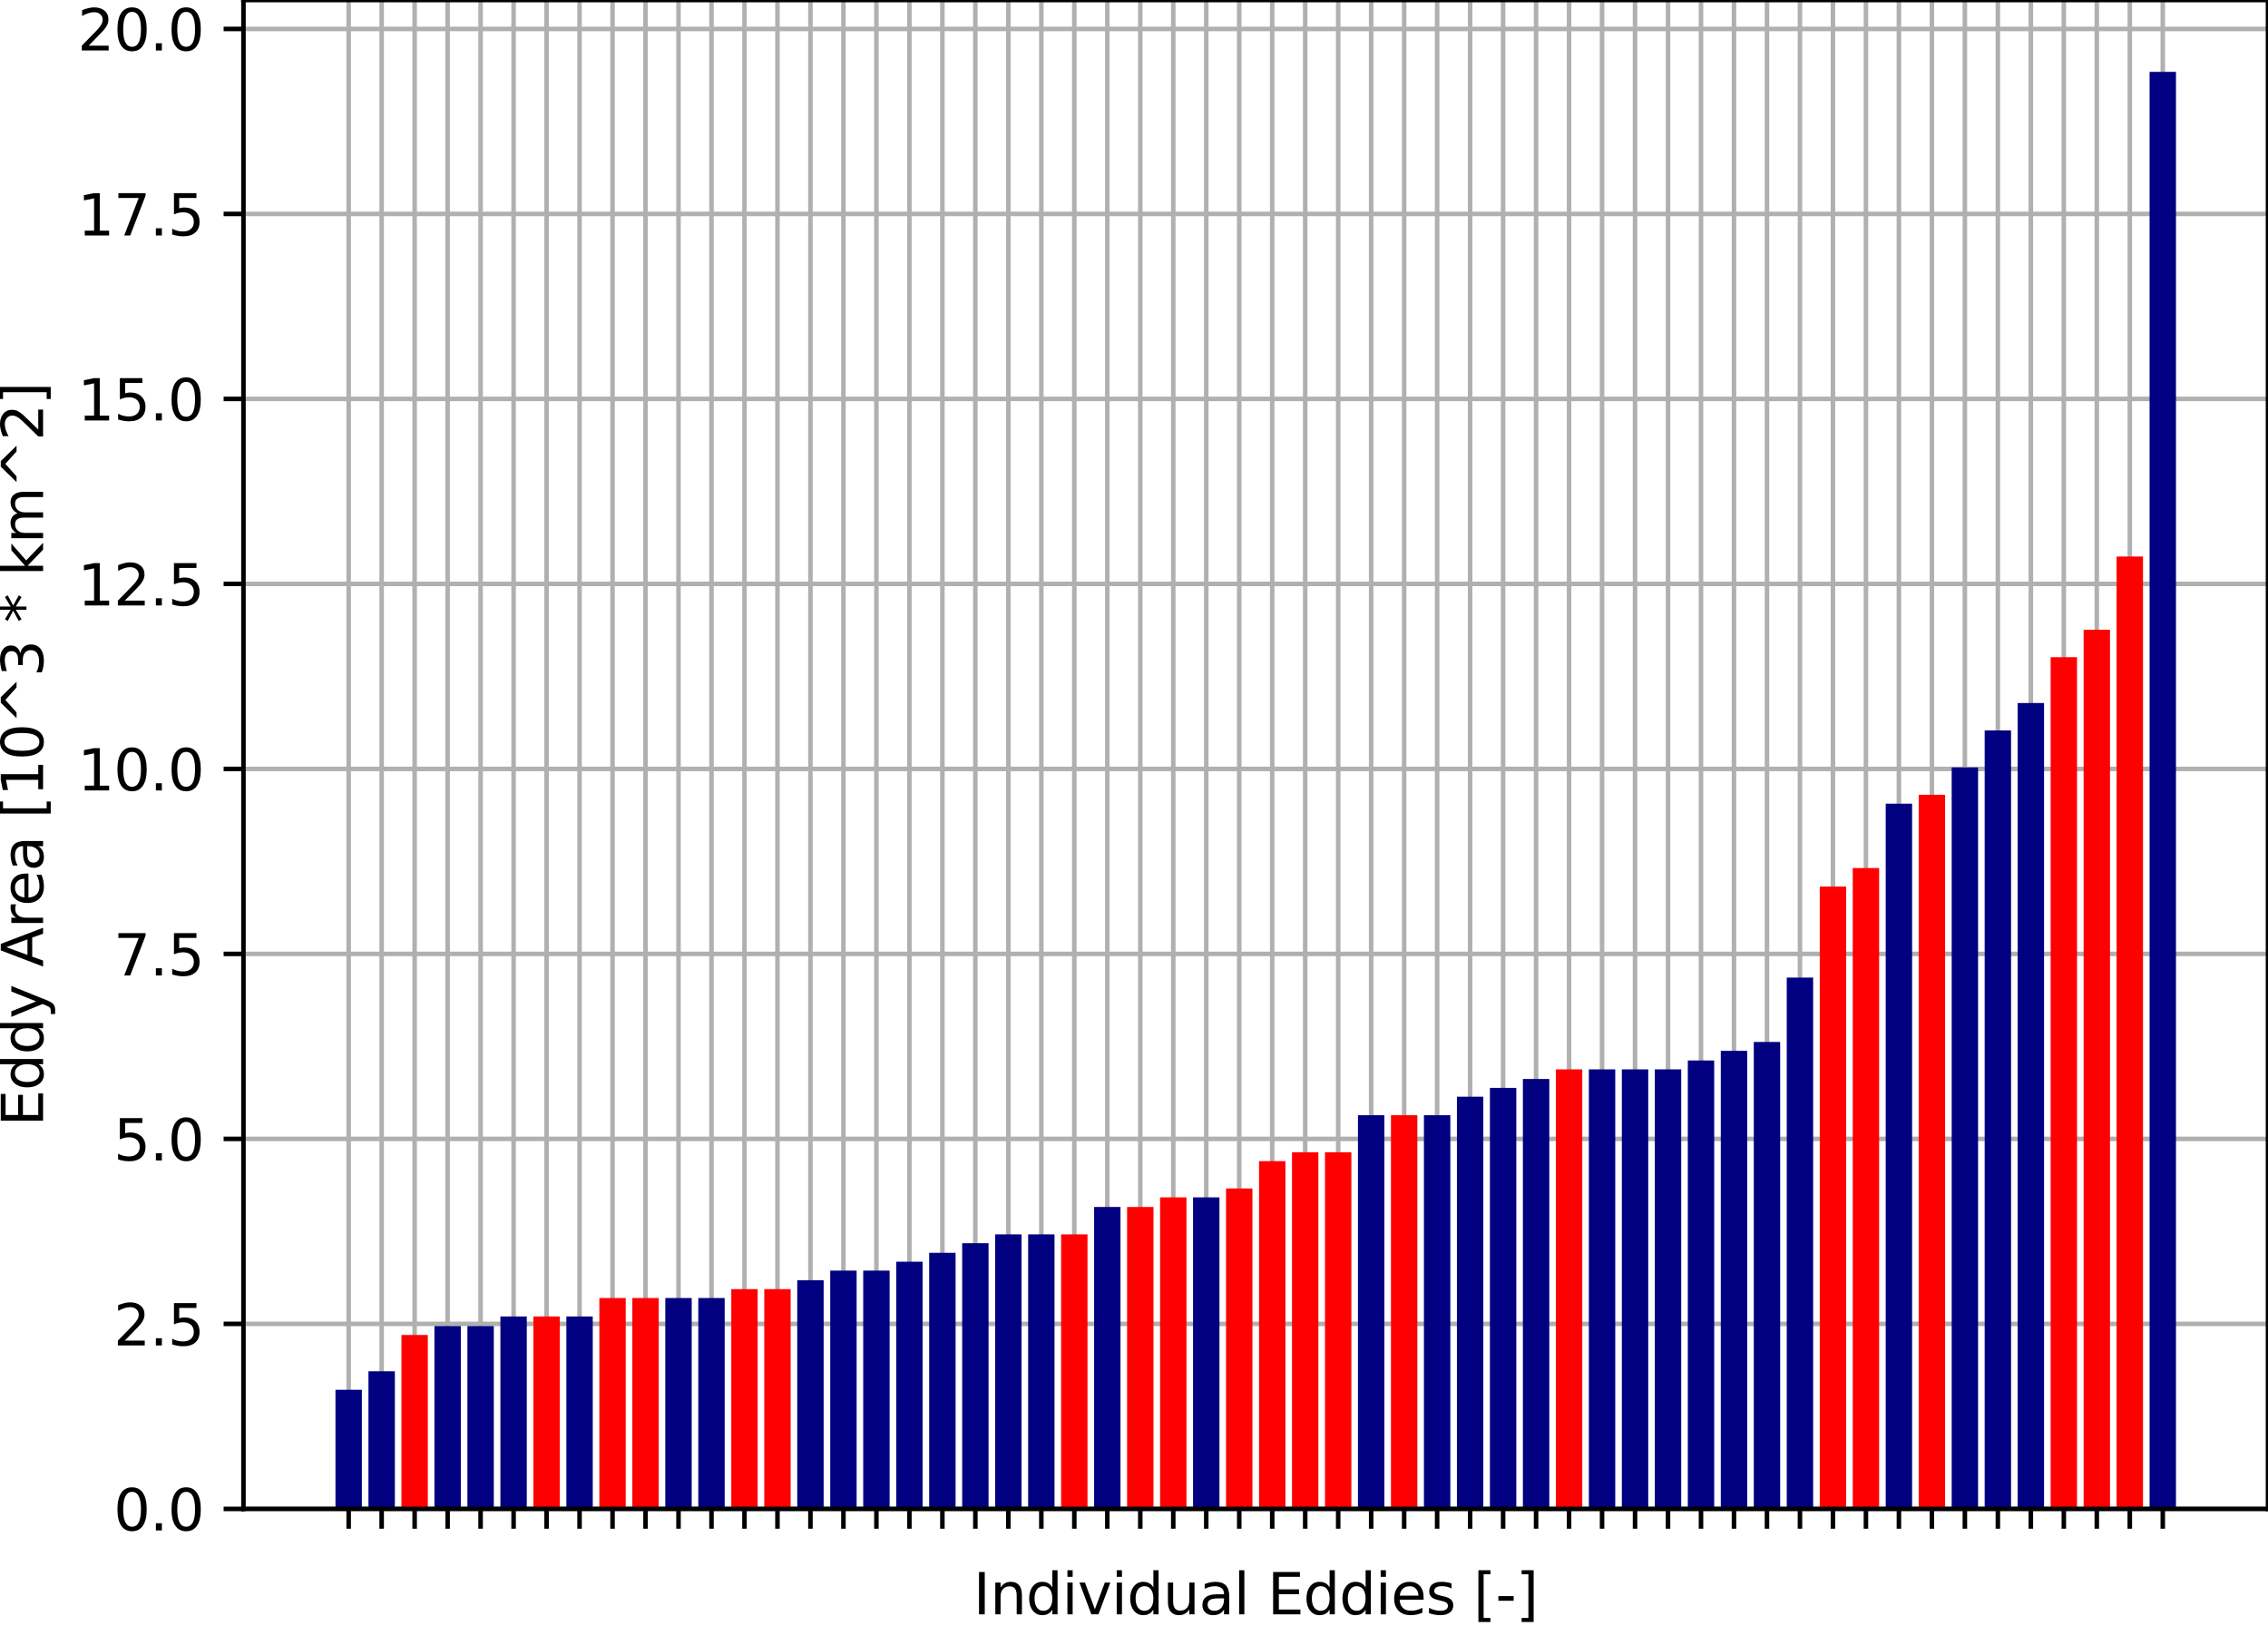 <?xml version="1.0" encoding="utf-8" standalone="no"?>
<!DOCTYPE svg PUBLIC "-//W3C//DTD SVG 1.1//EN"
  "http://www.w3.org/Graphics/SVG/1.1/DTD/svg11.dtd">
<svg xmlns:xlink="http://www.w3.org/1999/xlink" width="400.064pt" height="286.79pt" viewBox="0 0 400.064 286.79" xmlns="http://www.w3.org/2000/svg" version="1.1">
 <defs>
  <style type="text/css">*{stroke-linejoin: round; stroke-linecap: butt}</style>
 </defs>
 <g id="figure_1">
  <g id="patch_1">
   <path d="M -0 286.79 
L 400.064 286.79 
L 400.064 -0 
L -0 -0 
z
" style="fill: #ffffff"/>
  </g>
  <g id="axes_1">
   <g id="patch_2">
    <path d="M 42.944 266.112 
L 400.064 266.112 
L 400.064 -0 
L 42.944 -0 
z
" style="fill: #ffffff"/>
   </g>
   <g id="matplotlib.axis_1">
    <g id="xtick_1">
     <g id="line2d_1">
      <path d="M 61.504 266.112 
L 61.504 -0 
" clip-path="url(#pf1e02e4ba2)" style="fill: none; stroke: #b0b0b0; stroke-width: 0.8; stroke-linecap: square"/>
     </g>
     <g id="line2d_2">
      <defs>
       <path id="mc05c0e421c" d="M 0 0 
L 0 3.5 
" style="stroke: #000000; stroke-width: 0.8"/>
      </defs>
      <g>
       <use xlink:href="#mc05c0e421c" x="61.504" y="266.112" style="stroke: #000000; stroke-width: 0.8"/>
      </g>
     </g>
    </g>
    <g id="xtick_2">
     <g id="line2d_3">
      <path d="M 67.322 266.112 
L 67.322 -0 
" clip-path="url(#pf1e02e4ba2)" style="fill: none; stroke: #b0b0b0; stroke-width: 0.8; stroke-linecap: square"/>
     </g>
     <g id="line2d_4">
      <g>
       <use xlink:href="#mc05c0e421c" x="67.322" y="266.112" style="stroke: #000000; stroke-width: 0.8"/>
      </g>
     </g>
    </g>
    <g id="xtick_3">
     <g id="line2d_5">
      <path d="M 73.14 266.112 
L 73.14 -0 
" clip-path="url(#pf1e02e4ba2)" style="fill: none; stroke: #b0b0b0; stroke-width: 0.8; stroke-linecap: square"/>
     </g>
     <g id="line2d_6">
      <g>
       <use xlink:href="#mc05c0e421c" x="73.14" y="266.112" style="stroke: #000000; stroke-width: 0.8"/>
      </g>
     </g>
    </g>
    <g id="xtick_4">
     <g id="line2d_7">
      <path d="M 78.958 266.112 
L 78.958 -0 
" clip-path="url(#pf1e02e4ba2)" style="fill: none; stroke: #b0b0b0; stroke-width: 0.8; stroke-linecap: square"/>
     </g>
     <g id="line2d_8">
      <g>
       <use xlink:href="#mc05c0e421c" x="78.958" y="266.112" style="stroke: #000000; stroke-width: 0.8"/>
      </g>
     </g>
    </g>
    <g id="xtick_5">
     <g id="line2d_9">
      <path d="M 84.776 266.112 
L 84.776 -0 
" clip-path="url(#pf1e02e4ba2)" style="fill: none; stroke: #b0b0b0; stroke-width: 0.8; stroke-linecap: square"/>
     </g>
     <g id="line2d_10">
      <g>
       <use xlink:href="#mc05c0e421c" x="84.776" y="266.112" style="stroke: #000000; stroke-width: 0.8"/>
      </g>
     </g>
    </g>
    <g id="xtick_6">
     <g id="line2d_11">
      <path d="M 90.595 266.112 
L 90.595 -0 
" clip-path="url(#pf1e02e4ba2)" style="fill: none; stroke: #b0b0b0; stroke-width: 0.8; stroke-linecap: square"/>
     </g>
     <g id="line2d_12">
      <g>
       <use xlink:href="#mc05c0e421c" x="90.595" y="266.112" style="stroke: #000000; stroke-width: 0.8"/>
      </g>
     </g>
    </g>
    <g id="xtick_7">
     <g id="line2d_13">
      <path d="M 96.413 266.112 
L 96.413 -0 
" clip-path="url(#pf1e02e4ba2)" style="fill: none; stroke: #b0b0b0; stroke-width: 0.8; stroke-linecap: square"/>
     </g>
     <g id="line2d_14">
      <g>
       <use xlink:href="#mc05c0e421c" x="96.413" y="266.112" style="stroke: #000000; stroke-width: 0.8"/>
      </g>
     </g>
    </g>
    <g id="xtick_8">
     <g id="line2d_15">
      <path d="M 102.231 266.112 
L 102.231 -0 
" clip-path="url(#pf1e02e4ba2)" style="fill: none; stroke: #b0b0b0; stroke-width: 0.8; stroke-linecap: square"/>
     </g>
     <g id="line2d_16">
      <g>
       <use xlink:href="#mc05c0e421c" x="102.231" y="266.112" style="stroke: #000000; stroke-width: 0.8"/>
      </g>
     </g>
    </g>
    <g id="xtick_9">
     <g id="line2d_17">
      <path d="M 108.049 266.112 
L 108.049 -0 
" clip-path="url(#pf1e02e4ba2)" style="fill: none; stroke: #b0b0b0; stroke-width: 0.8; stroke-linecap: square"/>
     </g>
     <g id="line2d_18">
      <g>
       <use xlink:href="#mc05c0e421c" x="108.049" y="266.112" style="stroke: #000000; stroke-width: 0.8"/>
      </g>
     </g>
    </g>
    <g id="xtick_10">
     <g id="line2d_19">
      <path d="M 113.867 266.112 
L 113.867 -0 
" clip-path="url(#pf1e02e4ba2)" style="fill: none; stroke: #b0b0b0; stroke-width: 0.8; stroke-linecap: square"/>
     </g>
     <g id="line2d_20">
      <g>
       <use xlink:href="#mc05c0e421c" x="113.867" y="266.112" style="stroke: #000000; stroke-width: 0.8"/>
      </g>
     </g>
    </g>
    <g id="xtick_11">
     <g id="line2d_21">
      <path d="M 119.686 266.112 
L 119.686 -0 
" clip-path="url(#pf1e02e4ba2)" style="fill: none; stroke: #b0b0b0; stroke-width: 0.8; stroke-linecap: square"/>
     </g>
     <g id="line2d_22">
      <g>
       <use xlink:href="#mc05c0e421c" x="119.686" y="266.112" style="stroke: #000000; stroke-width: 0.8"/>
      </g>
     </g>
    </g>
    <g id="xtick_12">
     <g id="line2d_23">
      <path d="M 125.504 266.112 
L 125.504 -0 
" clip-path="url(#pf1e02e4ba2)" style="fill: none; stroke: #b0b0b0; stroke-width: 0.8; stroke-linecap: square"/>
     </g>
     <g id="line2d_24">
      <g>
       <use xlink:href="#mc05c0e421c" x="125.504" y="266.112" style="stroke: #000000; stroke-width: 0.8"/>
      </g>
     </g>
    </g>
    <g id="xtick_13">
     <g id="line2d_25">
      <path d="M 131.322 266.112 
L 131.322 -0 
" clip-path="url(#pf1e02e4ba2)" style="fill: none; stroke: #b0b0b0; stroke-width: 0.8; stroke-linecap: square"/>
     </g>
     <g id="line2d_26">
      <g>
       <use xlink:href="#mc05c0e421c" x="131.322" y="266.112" style="stroke: #000000; stroke-width: 0.8"/>
      </g>
     </g>
    </g>
    <g id="xtick_14">
     <g id="line2d_27">
      <path d="M 137.14 266.112 
L 137.14 -0 
" clip-path="url(#pf1e02e4ba2)" style="fill: none; stroke: #b0b0b0; stroke-width: 0.8; stroke-linecap: square"/>
     </g>
     <g id="line2d_28">
      <g>
       <use xlink:href="#mc05c0e421c" x="137.14" y="266.112" style="stroke: #000000; stroke-width: 0.8"/>
      </g>
     </g>
    </g>
    <g id="xtick_15">
     <g id="line2d_29">
      <path d="M 142.958 266.112 
L 142.958 -0 
" clip-path="url(#pf1e02e4ba2)" style="fill: none; stroke: #b0b0b0; stroke-width: 0.8; stroke-linecap: square"/>
     </g>
     <g id="line2d_30">
      <g>
       <use xlink:href="#mc05c0e421c" x="142.958" y="266.112" style="stroke: #000000; stroke-width: 0.8"/>
      </g>
     </g>
    </g>
    <g id="xtick_16">
     <g id="line2d_31">
      <path d="M 148.776 266.112 
L 148.776 -0 
" clip-path="url(#pf1e02e4ba2)" style="fill: none; stroke: #b0b0b0; stroke-width: 0.8; stroke-linecap: square"/>
     </g>
     <g id="line2d_32">
      <g>
       <use xlink:href="#mc05c0e421c" x="148.776" y="266.112" style="stroke: #000000; stroke-width: 0.8"/>
      </g>
     </g>
    </g>
    <g id="xtick_17">
     <g id="line2d_33">
      <path d="M 154.595 266.112 
L 154.595 -0 
" clip-path="url(#pf1e02e4ba2)" style="fill: none; stroke: #b0b0b0; stroke-width: 0.8; stroke-linecap: square"/>
     </g>
     <g id="line2d_34">
      <g>
       <use xlink:href="#mc05c0e421c" x="154.595" y="266.112" style="stroke: #000000; stroke-width: 0.8"/>
      </g>
     </g>
    </g>
    <g id="xtick_18">
     <g id="line2d_35">
      <path d="M 160.413 266.112 
L 160.413 -0 
" clip-path="url(#pf1e02e4ba2)" style="fill: none; stroke: #b0b0b0; stroke-width: 0.8; stroke-linecap: square"/>
     </g>
     <g id="line2d_36">
      <g>
       <use xlink:href="#mc05c0e421c" x="160.413" y="266.112" style="stroke: #000000; stroke-width: 0.8"/>
      </g>
     </g>
    </g>
    <g id="xtick_19">
     <g id="line2d_37">
      <path d="M 166.231 266.112 
L 166.231 -0 
" clip-path="url(#pf1e02e4ba2)" style="fill: none; stroke: #b0b0b0; stroke-width: 0.8; stroke-linecap: square"/>
     </g>
     <g id="line2d_38">
      <g>
       <use xlink:href="#mc05c0e421c" x="166.231" y="266.112" style="stroke: #000000; stroke-width: 0.8"/>
      </g>
     </g>
    </g>
    <g id="xtick_20">
     <g id="line2d_39">
      <path d="M 172.049 266.112 
L 172.049 -0 
" clip-path="url(#pf1e02e4ba2)" style="fill: none; stroke: #b0b0b0; stroke-width: 0.8; stroke-linecap: square"/>
     </g>
     <g id="line2d_40">
      <g>
       <use xlink:href="#mc05c0e421c" x="172.049" y="266.112" style="stroke: #000000; stroke-width: 0.8"/>
      </g>
     </g>
    </g>
    <g id="xtick_21">
     <g id="line2d_41">
      <path d="M 177.867 266.112 
L 177.867 -0 
" clip-path="url(#pf1e02e4ba2)" style="fill: none; stroke: #b0b0b0; stroke-width: 0.8; stroke-linecap: square"/>
     </g>
     <g id="line2d_42">
      <g>
       <use xlink:href="#mc05c0e421c" x="177.867" y="266.112" style="stroke: #000000; stroke-width: 0.8"/>
      </g>
     </g>
    </g>
    <g id="xtick_22">
     <g id="line2d_43">
      <path d="M 183.686 266.112 
L 183.686 -0 
" clip-path="url(#pf1e02e4ba2)" style="fill: none; stroke: #b0b0b0; stroke-width: 0.8; stroke-linecap: square"/>
     </g>
     <g id="line2d_44">
      <g>
       <use xlink:href="#mc05c0e421c" x="183.686" y="266.112" style="stroke: #000000; stroke-width: 0.8"/>
      </g>
     </g>
    </g>
    <g id="xtick_23">
     <g id="line2d_45">
      <path d="M 189.504 266.112 
L 189.504 -0 
" clip-path="url(#pf1e02e4ba2)" style="fill: none; stroke: #b0b0b0; stroke-width: 0.8; stroke-linecap: square"/>
     </g>
     <g id="line2d_46">
      <g>
       <use xlink:href="#mc05c0e421c" x="189.504" y="266.112" style="stroke: #000000; stroke-width: 0.8"/>
      </g>
     </g>
    </g>
    <g id="xtick_24">
     <g id="line2d_47">
      <path d="M 195.322 266.112 
L 195.322 -0 
" clip-path="url(#pf1e02e4ba2)" style="fill: none; stroke: #b0b0b0; stroke-width: 0.8; stroke-linecap: square"/>
     </g>
     <g id="line2d_48">
      <g>
       <use xlink:href="#mc05c0e421c" x="195.322" y="266.112" style="stroke: #000000; stroke-width: 0.8"/>
      </g>
     </g>
    </g>
    <g id="xtick_25">
     <g id="line2d_49">
      <path d="M 201.14 266.112 
L 201.14 -0 
" clip-path="url(#pf1e02e4ba2)" style="fill: none; stroke: #b0b0b0; stroke-width: 0.8; stroke-linecap: square"/>
     </g>
     <g id="line2d_50">
      <g>
       <use xlink:href="#mc05c0e421c" x="201.14" y="266.112" style="stroke: #000000; stroke-width: 0.8"/>
      </g>
     </g>
    </g>
    <g id="xtick_26">
     <g id="line2d_51">
      <path d="M 206.958 266.112 
L 206.958 -0 
" clip-path="url(#pf1e02e4ba2)" style="fill: none; stroke: #b0b0b0; stroke-width: 0.8; stroke-linecap: square"/>
     </g>
     <g id="line2d_52">
      <g>
       <use xlink:href="#mc05c0e421c" x="206.958" y="266.112" style="stroke: #000000; stroke-width: 0.8"/>
      </g>
     </g>
    </g>
    <g id="xtick_27">
     <g id="line2d_53">
      <path d="M 212.776 266.112 
L 212.776 -0 
" clip-path="url(#pf1e02e4ba2)" style="fill: none; stroke: #b0b0b0; stroke-width: 0.8; stroke-linecap: square"/>
     </g>
     <g id="line2d_54">
      <g>
       <use xlink:href="#mc05c0e421c" x="212.776" y="266.112" style="stroke: #000000; stroke-width: 0.8"/>
      </g>
     </g>
    </g>
    <g id="xtick_28">
     <g id="line2d_55">
      <path d="M 218.595 266.112 
L 218.595 -0 
" clip-path="url(#pf1e02e4ba2)" style="fill: none; stroke: #b0b0b0; stroke-width: 0.8; stroke-linecap: square"/>
     </g>
     <g id="line2d_56">
      <g>
       <use xlink:href="#mc05c0e421c" x="218.595" y="266.112" style="stroke: #000000; stroke-width: 0.8"/>
      </g>
     </g>
    </g>
    <g id="xtick_29">
     <g id="line2d_57">
      <path d="M 224.413 266.112 
L 224.413 -0 
" clip-path="url(#pf1e02e4ba2)" style="fill: none; stroke: #b0b0b0; stroke-width: 0.8; stroke-linecap: square"/>
     </g>
     <g id="line2d_58">
      <g>
       <use xlink:href="#mc05c0e421c" x="224.413" y="266.112" style="stroke: #000000; stroke-width: 0.8"/>
      </g>
     </g>
    </g>
    <g id="xtick_30">
     <g id="line2d_59">
      <path d="M 230.231 266.112 
L 230.231 -0 
" clip-path="url(#pf1e02e4ba2)" style="fill: none; stroke: #b0b0b0; stroke-width: 0.8; stroke-linecap: square"/>
     </g>
     <g id="line2d_60">
      <g>
       <use xlink:href="#mc05c0e421c" x="230.231" y="266.112" style="stroke: #000000; stroke-width: 0.8"/>
      </g>
     </g>
    </g>
    <g id="xtick_31">
     <g id="line2d_61">
      <path d="M 236.049 266.112 
L 236.049 -0 
" clip-path="url(#pf1e02e4ba2)" style="fill: none; stroke: #b0b0b0; stroke-width: 0.8; stroke-linecap: square"/>
     </g>
     <g id="line2d_62">
      <g>
       <use xlink:href="#mc05c0e421c" x="236.049" y="266.112" style="stroke: #000000; stroke-width: 0.8"/>
      </g>
     </g>
    </g>
    <g id="xtick_32">
     <g id="line2d_63">
      <path d="M 241.867 266.112 
L 241.867 -0 
" clip-path="url(#pf1e02e4ba2)" style="fill: none; stroke: #b0b0b0; stroke-width: 0.8; stroke-linecap: square"/>
     </g>
     <g id="line2d_64">
      <g>
       <use xlink:href="#mc05c0e421c" x="241.867" y="266.112" style="stroke: #000000; stroke-width: 0.8"/>
      </g>
     </g>
    </g>
    <g id="xtick_33">
     <g id="line2d_65">
      <path d="M 247.686 266.112 
L 247.686 -0 
" clip-path="url(#pf1e02e4ba2)" style="fill: none; stroke: #b0b0b0; stroke-width: 0.8; stroke-linecap: square"/>
     </g>
     <g id="line2d_66">
      <g>
       <use xlink:href="#mc05c0e421c" x="247.686" y="266.112" style="stroke: #000000; stroke-width: 0.8"/>
      </g>
     </g>
    </g>
    <g id="xtick_34">
     <g id="line2d_67">
      <path d="M 253.504 266.112 
L 253.504 -0 
" clip-path="url(#pf1e02e4ba2)" style="fill: none; stroke: #b0b0b0; stroke-width: 0.8; stroke-linecap: square"/>
     </g>
     <g id="line2d_68">
      <g>
       <use xlink:href="#mc05c0e421c" x="253.504" y="266.112" style="stroke: #000000; stroke-width: 0.8"/>
      </g>
     </g>
    </g>
    <g id="xtick_35">
     <g id="line2d_69">
      <path d="M 259.322 266.112 
L 259.322 -0 
" clip-path="url(#pf1e02e4ba2)" style="fill: none; stroke: #b0b0b0; stroke-width: 0.8; stroke-linecap: square"/>
     </g>
     <g id="line2d_70">
      <g>
       <use xlink:href="#mc05c0e421c" x="259.322" y="266.112" style="stroke: #000000; stroke-width: 0.8"/>
      </g>
     </g>
    </g>
    <g id="xtick_36">
     <g id="line2d_71">
      <path d="M 265.14 266.112 
L 265.14 -0 
" clip-path="url(#pf1e02e4ba2)" style="fill: none; stroke: #b0b0b0; stroke-width: 0.8; stroke-linecap: square"/>
     </g>
     <g id="line2d_72">
      <g>
       <use xlink:href="#mc05c0e421c" x="265.14" y="266.112" style="stroke: #000000; stroke-width: 0.8"/>
      </g>
     </g>
    </g>
    <g id="xtick_37">
     <g id="line2d_73">
      <path d="M 270.958 266.112 
L 270.958 -0 
" clip-path="url(#pf1e02e4ba2)" style="fill: none; stroke: #b0b0b0; stroke-width: 0.8; stroke-linecap: square"/>
     </g>
     <g id="line2d_74">
      <g>
       <use xlink:href="#mc05c0e421c" x="270.958" y="266.112" style="stroke: #000000; stroke-width: 0.8"/>
      </g>
     </g>
    </g>
    <g id="xtick_38">
     <g id="line2d_75">
      <path d="M 276.776 266.112 
L 276.776 -0 
" clip-path="url(#pf1e02e4ba2)" style="fill: none; stroke: #b0b0b0; stroke-width: 0.8; stroke-linecap: square"/>
     </g>
     <g id="line2d_76">
      <g>
       <use xlink:href="#mc05c0e421c" x="276.776" y="266.112" style="stroke: #000000; stroke-width: 0.8"/>
      </g>
     </g>
    </g>
    <g id="xtick_39">
     <g id="line2d_77">
      <path d="M 282.595 266.112 
L 282.595 -0 
" clip-path="url(#pf1e02e4ba2)" style="fill: none; stroke: #b0b0b0; stroke-width: 0.8; stroke-linecap: square"/>
     </g>
     <g id="line2d_78">
      <g>
       <use xlink:href="#mc05c0e421c" x="282.595" y="266.112" style="stroke: #000000; stroke-width: 0.8"/>
      </g>
     </g>
    </g>
    <g id="xtick_40">
     <g id="line2d_79">
      <path d="M 288.413 266.112 
L 288.413 -0 
" clip-path="url(#pf1e02e4ba2)" style="fill: none; stroke: #b0b0b0; stroke-width: 0.8; stroke-linecap: square"/>
     </g>
     <g id="line2d_80">
      <g>
       <use xlink:href="#mc05c0e421c" x="288.413" y="266.112" style="stroke: #000000; stroke-width: 0.8"/>
      </g>
     </g>
    </g>
    <g id="xtick_41">
     <g id="line2d_81">
      <path d="M 294.231 266.112 
L 294.231 -0 
" clip-path="url(#pf1e02e4ba2)" style="fill: none; stroke: #b0b0b0; stroke-width: 0.8; stroke-linecap: square"/>
     </g>
     <g id="line2d_82">
      <g>
       <use xlink:href="#mc05c0e421c" x="294.231" y="266.112" style="stroke: #000000; stroke-width: 0.8"/>
      </g>
     </g>
    </g>
    <g id="xtick_42">
     <g id="line2d_83">
      <path d="M 300.049 266.112 
L 300.049 -0 
" clip-path="url(#pf1e02e4ba2)" style="fill: none; stroke: #b0b0b0; stroke-width: 0.8; stroke-linecap: square"/>
     </g>
     <g id="line2d_84">
      <g>
       <use xlink:href="#mc05c0e421c" x="300.049" y="266.112" style="stroke: #000000; stroke-width: 0.8"/>
      </g>
     </g>
    </g>
    <g id="xtick_43">
     <g id="line2d_85">
      <path d="M 305.867 266.112 
L 305.867 -0 
" clip-path="url(#pf1e02e4ba2)" style="fill: none; stroke: #b0b0b0; stroke-width: 0.8; stroke-linecap: square"/>
     </g>
     <g id="line2d_86">
      <g>
       <use xlink:href="#mc05c0e421c" x="305.867" y="266.112" style="stroke: #000000; stroke-width: 0.8"/>
      </g>
     </g>
    </g>
    <g id="xtick_44">
     <g id="line2d_87">
      <path d="M 311.686 266.112 
L 311.686 -0 
" clip-path="url(#pf1e02e4ba2)" style="fill: none; stroke: #b0b0b0; stroke-width: 0.8; stroke-linecap: square"/>
     </g>
     <g id="line2d_88">
      <g>
       <use xlink:href="#mc05c0e421c" x="311.686" y="266.112" style="stroke: #000000; stroke-width: 0.8"/>
      </g>
     </g>
    </g>
    <g id="xtick_45">
     <g id="line2d_89">
      <path d="M 317.504 266.112 
L 317.504 -0 
" clip-path="url(#pf1e02e4ba2)" style="fill: none; stroke: #b0b0b0; stroke-width: 0.8; stroke-linecap: square"/>
     </g>
     <g id="line2d_90">
      <g>
       <use xlink:href="#mc05c0e421c" x="317.504" y="266.112" style="stroke: #000000; stroke-width: 0.8"/>
      </g>
     </g>
    </g>
    <g id="xtick_46">
     <g id="line2d_91">
      <path d="M 323.322 266.112 
L 323.322 -0 
" clip-path="url(#pf1e02e4ba2)" style="fill: none; stroke: #b0b0b0; stroke-width: 0.8; stroke-linecap: square"/>
     </g>
     <g id="line2d_92">
      <g>
       <use xlink:href="#mc05c0e421c" x="323.322" y="266.112" style="stroke: #000000; stroke-width: 0.8"/>
      </g>
     </g>
    </g>
    <g id="xtick_47">
     <g id="line2d_93">
      <path d="M 329.14 266.112 
L 329.14 -0 
" clip-path="url(#pf1e02e4ba2)" style="fill: none; stroke: #b0b0b0; stroke-width: 0.8; stroke-linecap: square"/>
     </g>
     <g id="line2d_94">
      <g>
       <use xlink:href="#mc05c0e421c" x="329.14" y="266.112" style="stroke: #000000; stroke-width: 0.8"/>
      </g>
     </g>
    </g>
    <g id="xtick_48">
     <g id="line2d_95">
      <path d="M 334.958 266.112 
L 334.958 -0 
" clip-path="url(#pf1e02e4ba2)" style="fill: none; stroke: #b0b0b0; stroke-width: 0.8; stroke-linecap: square"/>
     </g>
     <g id="line2d_96">
      <g>
       <use xlink:href="#mc05c0e421c" x="334.958" y="266.112" style="stroke: #000000; stroke-width: 0.8"/>
      </g>
     </g>
    </g>
    <g id="xtick_49">
     <g id="line2d_97">
      <path d="M 340.776 266.112 
L 340.776 -0 
" clip-path="url(#pf1e02e4ba2)" style="fill: none; stroke: #b0b0b0; stroke-width: 0.8; stroke-linecap: square"/>
     </g>
     <g id="line2d_98">
      <g>
       <use xlink:href="#mc05c0e421c" x="340.776" y="266.112" style="stroke: #000000; stroke-width: 0.8"/>
      </g>
     </g>
    </g>
    <g id="xtick_50">
     <g id="line2d_99">
      <path d="M 346.595 266.112 
L 346.595 -0 
" clip-path="url(#pf1e02e4ba2)" style="fill: none; stroke: #b0b0b0; stroke-width: 0.8; stroke-linecap: square"/>
     </g>
     <g id="line2d_100">
      <g>
       <use xlink:href="#mc05c0e421c" x="346.595" y="266.112" style="stroke: #000000; stroke-width: 0.8"/>
      </g>
     </g>
    </g>
    <g id="xtick_51">
     <g id="line2d_101">
      <path d="M 352.413 266.112 
L 352.413 -0 
" clip-path="url(#pf1e02e4ba2)" style="fill: none; stroke: #b0b0b0; stroke-width: 0.8; stroke-linecap: square"/>
     </g>
     <g id="line2d_102">
      <g>
       <use xlink:href="#mc05c0e421c" x="352.413" y="266.112" style="stroke: #000000; stroke-width: 0.8"/>
      </g>
     </g>
    </g>
    <g id="xtick_52">
     <g id="line2d_103">
      <path d="M 358.231 266.112 
L 358.231 -0 
" clip-path="url(#pf1e02e4ba2)" style="fill: none; stroke: #b0b0b0; stroke-width: 0.8; stroke-linecap: square"/>
     </g>
     <g id="line2d_104">
      <g>
       <use xlink:href="#mc05c0e421c" x="358.231" y="266.112" style="stroke: #000000; stroke-width: 0.8"/>
      </g>
     </g>
    </g>
    <g id="xtick_53">
     <g id="line2d_105">
      <path d="M 364.049 266.112 
L 364.049 -0 
" clip-path="url(#pf1e02e4ba2)" style="fill: none; stroke: #b0b0b0; stroke-width: 0.8; stroke-linecap: square"/>
     </g>
     <g id="line2d_106">
      <g>
       <use xlink:href="#mc05c0e421c" x="364.049" y="266.112" style="stroke: #000000; stroke-width: 0.8"/>
      </g>
     </g>
    </g>
    <g id="xtick_54">
     <g id="line2d_107">
      <path d="M 369.867 266.112 
L 369.867 -0 
" clip-path="url(#pf1e02e4ba2)" style="fill: none; stroke: #b0b0b0; stroke-width: 0.8; stroke-linecap: square"/>
     </g>
     <g id="line2d_108">
      <g>
       <use xlink:href="#mc05c0e421c" x="369.867" y="266.112" style="stroke: #000000; stroke-width: 0.8"/>
      </g>
     </g>
    </g>
    <g id="xtick_55">
     <g id="line2d_109">
      <path d="M 375.686 266.112 
L 375.686 -0 
" clip-path="url(#pf1e02e4ba2)" style="fill: none; stroke: #b0b0b0; stroke-width: 0.8; stroke-linecap: square"/>
     </g>
     <g id="line2d_110">
      <g>
       <use xlink:href="#mc05c0e421c" x="375.686" y="266.112" style="stroke: #000000; stroke-width: 0.8"/>
      </g>
     </g>
    </g>
    <g id="xtick_56">
     <g id="line2d_111">
      <path d="M 381.504 266.112 
L 381.504 -0 
" clip-path="url(#pf1e02e4ba2)" style="fill: none; stroke: #b0b0b0; stroke-width: 0.8; stroke-linecap: square"/>
     </g>
     <g id="line2d_112">
      <g>
       <use xlink:href="#mc05c0e421c" x="381.504" y="266.112" style="stroke: #000000; stroke-width: 0.8"/>
      </g>
     </g>
    </g>
    <g id="text_1">
     <!-- Individual Eddies [-] -->
     <g transform="translate(171.69 284.71)scale(0.1 -0.1)">
      <defs>
       <path id="DejaVuSans-49" d="M 628 4666 
L 1259 4666 
L 1259 0 
L 628 0 
L 628 4666 
z
" transform="scale(0.016)"/>
       <path id="DejaVuSans-6e" d="M 3513 2113 
L 3513 0 
L 2938 0 
L 2938 2094 
Q 2938 2591 2744 2837 
Q 2550 3084 2163 3084 
Q 1697 3084 1428 2787 
Q 1159 2491 1159 1978 
L 1159 0 
L 581 0 
L 581 3500 
L 1159 3500 
L 1159 2956 
Q 1366 3272 1645 3428 
Q 1925 3584 2291 3584 
Q 2894 3584 3203 3211 
Q 3513 2838 3513 2113 
z
" transform="scale(0.016)"/>
       <path id="DejaVuSans-64" d="M 2906 2969 
L 2906 4863 
L 3481 4863 
L 3481 0 
L 2906 0 
L 2906 525 
Q 2725 213 2448 61 
Q 2172 -91 1784 -91 
Q 1150 -91 751 415 
Q 353 922 353 1747 
Q 353 2572 751 3078 
Q 1150 3584 1784 3584 
Q 2172 3584 2448 3432 
Q 2725 3281 2906 2969 
z
M 947 1747 
Q 947 1113 1208 752 
Q 1469 391 1925 391 
Q 2381 391 2643 752 
Q 2906 1113 2906 1747 
Q 2906 2381 2643 2742 
Q 2381 3103 1925 3103 
Q 1469 3103 1208 2742 
Q 947 2381 947 1747 
z
" transform="scale(0.016)"/>
       <path id="DejaVuSans-69" d="M 603 3500 
L 1178 3500 
L 1178 0 
L 603 0 
L 603 3500 
z
M 603 4863 
L 1178 4863 
L 1178 4134 
L 603 4134 
L 603 4863 
z
" transform="scale(0.016)"/>
       <path id="DejaVuSans-76" d="M 191 3500 
L 800 3500 
L 1894 563 
L 2988 3500 
L 3597 3500 
L 2284 0 
L 1503 0 
L 191 3500 
z
" transform="scale(0.016)"/>
       <path id="DejaVuSans-75" d="M 544 1381 
L 544 3500 
L 1119 3500 
L 1119 1403 
Q 1119 906 1312 657 
Q 1506 409 1894 409 
Q 2359 409 2629 706 
Q 2900 1003 2900 1516 
L 2900 3500 
L 3475 3500 
L 3475 0 
L 2900 0 
L 2900 538 
Q 2691 219 2414 64 
Q 2138 -91 1772 -91 
Q 1169 -91 856 284 
Q 544 659 544 1381 
z
M 1991 3584 
L 1991 3584 
z
" transform="scale(0.016)"/>
       <path id="DejaVuSans-61" d="M 2194 1759 
Q 1497 1759 1228 1600 
Q 959 1441 959 1056 
Q 959 750 1161 570 
Q 1363 391 1709 391 
Q 2188 391 2477 730 
Q 2766 1069 2766 1631 
L 2766 1759 
L 2194 1759 
z
M 3341 1997 
L 3341 0 
L 2766 0 
L 2766 531 
Q 2569 213 2275 61 
Q 1981 -91 1556 -91 
Q 1019 -91 701 211 
Q 384 513 384 1019 
Q 384 1609 779 1909 
Q 1175 2209 1959 2209 
L 2766 2209 
L 2766 2266 
Q 2766 2663 2505 2880 
Q 2244 3097 1772 3097 
Q 1472 3097 1187 3025 
Q 903 2953 641 2809 
L 641 3341 
Q 956 3463 1253 3523 
Q 1550 3584 1831 3584 
Q 2591 3584 2966 3190 
Q 3341 2797 3341 1997 
z
" transform="scale(0.016)"/>
       <path id="DejaVuSans-6c" d="M 603 4863 
L 1178 4863 
L 1178 0 
L 603 0 
L 603 4863 
z
" transform="scale(0.016)"/>
       <path id="DejaVuSans-20" transform="scale(0.016)"/>
       <path id="DejaVuSans-45" d="M 628 4666 
L 3578 4666 
L 3578 4134 
L 1259 4134 
L 1259 2753 
L 3481 2753 
L 3481 2222 
L 1259 2222 
L 1259 531 
L 3634 531 
L 3634 0 
L 628 0 
L 628 4666 
z
" transform="scale(0.016)"/>
       <path id="DejaVuSans-65" d="M 3597 1894 
L 3597 1613 
L 953 1613 
Q 991 1019 1311 708 
Q 1631 397 2203 397 
Q 2534 397 2845 478 
Q 3156 559 3463 722 
L 3463 178 
Q 3153 47 2828 -22 
Q 2503 -91 2169 -91 
Q 1331 -91 842 396 
Q 353 884 353 1716 
Q 353 2575 817 3079 
Q 1281 3584 2069 3584 
Q 2775 3584 3186 3129 
Q 3597 2675 3597 1894 
z
M 3022 2063 
Q 3016 2534 2758 2815 
Q 2500 3097 2075 3097 
Q 1594 3097 1305 2825 
Q 1016 2553 972 2059 
L 3022 2063 
z
" transform="scale(0.016)"/>
       <path id="DejaVuSans-73" d="M 2834 3397 
L 2834 2853 
Q 2591 2978 2328 3040 
Q 2066 3103 1784 3103 
Q 1356 3103 1142 2972 
Q 928 2841 928 2578 
Q 928 2378 1081 2264 
Q 1234 2150 1697 2047 
L 1894 2003 
Q 2506 1872 2764 1633 
Q 3022 1394 3022 966 
Q 3022 478 2636 193 
Q 2250 -91 1575 -91 
Q 1294 -91 989 -36 
Q 684 19 347 128 
L 347 722 
Q 666 556 975 473 
Q 1284 391 1588 391 
Q 1994 391 2212 530 
Q 2431 669 2431 922 
Q 2431 1156 2273 1281 
Q 2116 1406 1581 1522 
L 1381 1569 
Q 847 1681 609 1914 
Q 372 2147 372 2553 
Q 372 3047 722 3315 
Q 1072 3584 1716 3584 
Q 2034 3584 2315 3537 
Q 2597 3491 2834 3397 
z
" transform="scale(0.016)"/>
       <path id="DejaVuSans-5b" d="M 550 4863 
L 1875 4863 
L 1875 4416 
L 1125 4416 
L 1125 -397 
L 1875 -397 
L 1875 -844 
L 550 -844 
L 550 4863 
z
" transform="scale(0.016)"/>
       <path id="DejaVuSans-2d" d="M 313 2009 
L 1997 2009 
L 1997 1497 
L 313 1497 
L 313 2009 
z
" transform="scale(0.016)"/>
       <path id="DejaVuSans-5d" d="M 1947 4863 
L 1947 -844 
L 622 -844 
L 622 -397 
L 1369 -397 
L 1369 4416 
L 622 4416 
L 622 4863 
L 1947 4863 
z
" transform="scale(0.016)"/>
      </defs>
      <use xlink:href="#DejaVuSans-49"/>
      <use xlink:href="#DejaVuSans-6e" x="29.492"/>
      <use xlink:href="#DejaVuSans-64" x="92.871"/>
      <use xlink:href="#DejaVuSans-69" x="156.348"/>
      <use xlink:href="#DejaVuSans-76" x="184.131"/>
      <use xlink:href="#DejaVuSans-69" x="243.311"/>
      <use xlink:href="#DejaVuSans-64" x="271.094"/>
      <use xlink:href="#DejaVuSans-75" x="334.57"/>
      <use xlink:href="#DejaVuSans-61" x="397.949"/>
      <use xlink:href="#DejaVuSans-6c" x="459.229"/>
      <use xlink:href="#DejaVuSans-20" x="487.012"/>
      <use xlink:href="#DejaVuSans-45" x="518.799"/>
      <use xlink:href="#DejaVuSans-64" x="581.982"/>
      <use xlink:href="#DejaVuSans-64" x="645.459"/>
      <use xlink:href="#DejaVuSans-69" x="708.936"/>
      <use xlink:href="#DejaVuSans-65" x="736.719"/>
      <use xlink:href="#DejaVuSans-73" x="798.242"/>
      <use xlink:href="#DejaVuSans-20" x="850.342"/>
      <use xlink:href="#DejaVuSans-5b" x="882.129"/>
      <use xlink:href="#DejaVuSans-2d" x="921.143"/>
      <use xlink:href="#DejaVuSans-5d" x="957.227"/>
     </g>
    </g>
   </g>
   <g id="matplotlib.axis_2">
    <g id="ytick_1">
     <g id="line2d_113">
      <path d="M 42.944 266.112 
L 400.064 266.112 
" clip-path="url(#pf1e02e4ba2)" style="fill: none; stroke: #b0b0b0; stroke-width: 0.8; stroke-linecap: square"/>
     </g>
     <g id="line2d_114">
      <defs>
       <path id="m81fb814355" d="M 0 0 
L -3.5 0 
" style="stroke: #000000; stroke-width: 0.8"/>
      </defs>
      <g>
       <use xlink:href="#m81fb814355" x="42.944" y="266.112" style="stroke: #000000; stroke-width: 0.8"/>
      </g>
     </g>
     <g id="text_2">
      <!-- 0.0 -->
      <g transform="translate(20.041 269.911)scale(0.1 -0.1)">
       <defs>
        <path id="DejaVuSans-30" d="M 2034 4250 
Q 1547 4250 1301 3770 
Q 1056 3291 1056 2328 
Q 1056 1369 1301 889 
Q 1547 409 2034 409 
Q 2525 409 2770 889 
Q 3016 1369 3016 2328 
Q 3016 3291 2770 3770 
Q 2525 4250 2034 4250 
z
M 2034 4750 
Q 2819 4750 3233 4129 
Q 3647 3509 3647 2328 
Q 3647 1150 3233 529 
Q 2819 -91 2034 -91 
Q 1250 -91 836 529 
Q 422 1150 422 2328 
Q 422 3509 836 4129 
Q 1250 4750 2034 4750 
z
" transform="scale(0.016)"/>
        <path id="DejaVuSans-2e" d="M 684 794 
L 1344 794 
L 1344 0 
L 684 0 
L 684 794 
z
" transform="scale(0.016)"/>
       </defs>
       <use xlink:href="#DejaVuSans-30"/>
       <use xlink:href="#DejaVuSans-2e" x="63.623"/>
       <use xlink:href="#DejaVuSans-30" x="95.41"/>
      </g>
     </g>
    </g>
    <g id="ytick_2">
     <g id="line2d_115">
      <path d="M 42.944 233.486 
L 400.064 233.486 
" clip-path="url(#pf1e02e4ba2)" style="fill: none; stroke: #b0b0b0; stroke-width: 0.8; stroke-linecap: square"/>
     </g>
     <g id="line2d_116">
      <g>
       <use xlink:href="#m81fb814355" x="42.944" y="233.486" style="stroke: #000000; stroke-width: 0.8"/>
      </g>
     </g>
     <g id="text_3">
      <!-- 2.5 -->
      <g transform="translate(20.041 237.285)scale(0.1 -0.1)">
       <defs>
        <path id="DejaVuSans-32" d="M 1228 531 
L 3431 531 
L 3431 0 
L 469 0 
L 469 531 
Q 828 903 1448 1529 
Q 2069 2156 2228 2338 
Q 2531 2678 2651 2914 
Q 2772 3150 2772 3378 
Q 2772 3750 2511 3984 
Q 2250 4219 1831 4219 
Q 1534 4219 1204 4116 
Q 875 4013 500 3803 
L 500 4441 
Q 881 4594 1212 4672 
Q 1544 4750 1819 4750 
Q 2544 4750 2975 4387 
Q 3406 4025 3406 3419 
Q 3406 3131 3298 2873 
Q 3191 2616 2906 2266 
Q 2828 2175 2409 1742 
Q 1991 1309 1228 531 
z
" transform="scale(0.016)"/>
        <path id="DejaVuSans-35" d="M 691 4666 
L 3169 4666 
L 3169 4134 
L 1269 4134 
L 1269 2991 
Q 1406 3038 1543 3061 
Q 1681 3084 1819 3084 
Q 2600 3084 3056 2656 
Q 3513 2228 3513 1497 
Q 3513 744 3044 326 
Q 2575 -91 1722 -91 
Q 1428 -91 1123 -41 
Q 819 9 494 109 
L 494 744 
Q 775 591 1075 516 
Q 1375 441 1709 441 
Q 2250 441 2565 725 
Q 2881 1009 2881 1497 
Q 2881 1984 2565 2268 
Q 2250 2553 1709 2553 
Q 1456 2553 1204 2497 
Q 953 2441 691 2322 
L 691 4666 
z
" transform="scale(0.016)"/>
       </defs>
       <use xlink:href="#DejaVuSans-32"/>
       <use xlink:href="#DejaVuSans-2e" x="63.623"/>
       <use xlink:href="#DejaVuSans-35" x="95.41"/>
      </g>
     </g>
    </g>
    <g id="ytick_3">
     <g id="line2d_117">
      <path d="M 42.944 200.86 
L 400.064 200.86 
" clip-path="url(#pf1e02e4ba2)" style="fill: none; stroke: #b0b0b0; stroke-width: 0.8; stroke-linecap: square"/>
     </g>
     <g id="line2d_118">
      <g>
       <use xlink:href="#m81fb814355" x="42.944" y="200.86" style="stroke: #000000; stroke-width: 0.8"/>
      </g>
     </g>
     <g id="text_4">
      <!-- 5.0 -->
      <g transform="translate(20.041 204.659)scale(0.1 -0.1)">
       <use xlink:href="#DejaVuSans-35"/>
       <use xlink:href="#DejaVuSans-2e" x="63.623"/>
       <use xlink:href="#DejaVuSans-30" x="95.41"/>
      </g>
     </g>
    </g>
    <g id="ytick_4">
     <g id="line2d_119">
      <path d="M 42.944 168.234 
L 400.064 168.234 
" clip-path="url(#pf1e02e4ba2)" style="fill: none; stroke: #b0b0b0; stroke-width: 0.8; stroke-linecap: square"/>
     </g>
     <g id="line2d_120">
      <g>
       <use xlink:href="#m81fb814355" x="42.944" y="168.234" style="stroke: #000000; stroke-width: 0.8"/>
      </g>
     </g>
     <g id="text_5">
      <!-- 7.5 -->
      <g transform="translate(20.041 172.033)scale(0.1 -0.1)">
       <defs>
        <path id="DejaVuSans-37" d="M 525 4666 
L 3525 4666 
L 3525 4397 
L 1831 0 
L 1172 0 
L 2766 4134 
L 525 4134 
L 525 4666 
z
" transform="scale(0.016)"/>
       </defs>
       <use xlink:href="#DejaVuSans-37"/>
       <use xlink:href="#DejaVuSans-2e" x="63.623"/>
       <use xlink:href="#DejaVuSans-35" x="95.41"/>
      </g>
     </g>
    </g>
    <g id="ytick_5">
     <g id="line2d_121">
      <path d="M 42.944 135.607 
L 400.064 135.607 
" clip-path="url(#pf1e02e4ba2)" style="fill: none; stroke: #b0b0b0; stroke-width: 0.8; stroke-linecap: square"/>
     </g>
     <g id="line2d_122">
      <g>
       <use xlink:href="#m81fb814355" x="42.944" y="135.607" style="stroke: #000000; stroke-width: 0.8"/>
      </g>
     </g>
     <g id="text_6">
      <!-- 10.0 -->
      <g transform="translate(13.678 139.407)scale(0.1 -0.1)">
       <defs>
        <path id="DejaVuSans-31" d="M 794 531 
L 1825 531 
L 1825 4091 
L 703 3866 
L 703 4441 
L 1819 4666 
L 2450 4666 
L 2450 531 
L 3481 531 
L 3481 0 
L 794 0 
L 794 531 
z
" transform="scale(0.016)"/>
       </defs>
       <use xlink:href="#DejaVuSans-31"/>
       <use xlink:href="#DejaVuSans-30" x="63.623"/>
       <use xlink:href="#DejaVuSans-2e" x="127.246"/>
       <use xlink:href="#DejaVuSans-30" x="159.033"/>
      </g>
     </g>
    </g>
    <g id="ytick_6">
     <g id="line2d_123">
      <path d="M 42.944 102.981 
L 400.064 102.981 
" clip-path="url(#pf1e02e4ba2)" style="fill: none; stroke: #b0b0b0; stroke-width: 0.8; stroke-linecap: square"/>
     </g>
     <g id="line2d_124">
      <g>
       <use xlink:href="#m81fb814355" x="42.944" y="102.981" style="stroke: #000000; stroke-width: 0.8"/>
      </g>
     </g>
     <g id="text_7">
      <!-- 12.5 -->
      <g transform="translate(13.678 106.78)scale(0.1 -0.1)">
       <use xlink:href="#DejaVuSans-31"/>
       <use xlink:href="#DejaVuSans-32" x="63.623"/>
       <use xlink:href="#DejaVuSans-2e" x="127.246"/>
       <use xlink:href="#DejaVuSans-35" x="159.033"/>
      </g>
     </g>
    </g>
    <g id="ytick_7">
     <g id="line2d_125">
      <path d="M 42.944 70.355 
L 400.064 70.355 
" clip-path="url(#pf1e02e4ba2)" style="fill: none; stroke: #b0b0b0; stroke-width: 0.8; stroke-linecap: square"/>
     </g>
     <g id="line2d_126">
      <g>
       <use xlink:href="#m81fb814355" x="42.944" y="70.355" style="stroke: #000000; stroke-width: 0.8"/>
      </g>
     </g>
     <g id="text_8">
      <!-- 15.0 -->
      <g transform="translate(13.678 74.154)scale(0.1 -0.1)">
       <use xlink:href="#DejaVuSans-31"/>
       <use xlink:href="#DejaVuSans-35" x="63.623"/>
       <use xlink:href="#DejaVuSans-2e" x="127.246"/>
       <use xlink:href="#DejaVuSans-30" x="159.033"/>
      </g>
     </g>
    </g>
    <g id="ytick_8">
     <g id="line2d_127">
      <path d="M 42.944 37.729 
L 400.064 37.729 
" clip-path="url(#pf1e02e4ba2)" style="fill: none; stroke: #b0b0b0; stroke-width: 0.8; stroke-linecap: square"/>
     </g>
     <g id="line2d_128">
      <g>
       <use xlink:href="#m81fb814355" x="42.944" y="37.729" style="stroke: #000000; stroke-width: 0.8"/>
      </g>
     </g>
     <g id="text_9">
      <!-- 17.5 -->
      <g transform="translate(13.678 41.528)scale(0.1 -0.1)">
       <use xlink:href="#DejaVuSans-31"/>
       <use xlink:href="#DejaVuSans-37" x="63.623"/>
       <use xlink:href="#DejaVuSans-2e" x="127.246"/>
       <use xlink:href="#DejaVuSans-35" x="159.033"/>
      </g>
     </g>
    </g>
    <g id="ytick_9">
     <g id="line2d_129">
      <path d="M 42.944 5.103 
L 400.064 5.103 
" clip-path="url(#pf1e02e4ba2)" style="fill: none; stroke: #b0b0b0; stroke-width: 0.8; stroke-linecap: square"/>
     </g>
     <g id="line2d_130">
      <g>
       <use xlink:href="#m81fb814355" x="42.944" y="5.103" style="stroke: #000000; stroke-width: 0.8"/>
      </g>
     </g>
     <g id="text_10">
      <!-- 20.0 -->
      <g transform="translate(13.678 8.902)scale(0.1 -0.1)">
       <use xlink:href="#DejaVuSans-32"/>
       <use xlink:href="#DejaVuSans-30" x="63.623"/>
       <use xlink:href="#DejaVuSans-2e" x="127.246"/>
       <use xlink:href="#DejaVuSans-30" x="159.033"/>
      </g>
     </g>
    </g>
    <g id="text_11">
     <!-- Eddy Area [10^3 * km^2] -->
     <g transform="translate(7.598 198.655)rotate(-90)scale(0.1 -0.1)">
      <defs>
       <path id="DejaVuSans-79" d="M 2059 -325 
Q 1816 -950 1584 -1140 
Q 1353 -1331 966 -1331 
L 506 -1331 
L 506 -850 
L 844 -850 
Q 1081 -850 1212 -737 
Q 1344 -625 1503 -206 
L 1606 56 
L 191 3500 
L 800 3500 
L 1894 763 
L 2988 3500 
L 3597 3500 
L 2059 -325 
z
" transform="scale(0.016)"/>
       <path id="DejaVuSans-41" d="M 2188 4044 
L 1331 1722 
L 3047 1722 
L 2188 4044 
z
M 1831 4666 
L 2547 4666 
L 4325 0 
L 3669 0 
L 3244 1197 
L 1141 1197 
L 716 0 
L 50 0 
L 1831 4666 
z
" transform="scale(0.016)"/>
       <path id="DejaVuSans-72" d="M 2631 2963 
Q 2534 3019 2420 3045 
Q 2306 3072 2169 3072 
Q 1681 3072 1420 2755 
Q 1159 2438 1159 1844 
L 1159 0 
L 581 0 
L 581 3500 
L 1159 3500 
L 1159 2956 
Q 1341 3275 1631 3429 
Q 1922 3584 2338 3584 
Q 2397 3584 2469 3576 
Q 2541 3569 2628 3553 
L 2631 2963 
z
" transform="scale(0.016)"/>
       <path id="DejaVuSans-5e" d="M 2988 4666 
L 4684 2925 
L 4056 2925 
L 2681 4159 
L 1306 2925 
L 678 2925 
L 2375 4666 
L 2988 4666 
z
" transform="scale(0.016)"/>
       <path id="DejaVuSans-33" d="M 2597 2516 
Q 3050 2419 3304 2112 
Q 3559 1806 3559 1356 
Q 3559 666 3084 287 
Q 2609 -91 1734 -91 
Q 1441 -91 1130 -33 
Q 819 25 488 141 
L 488 750 
Q 750 597 1062 519 
Q 1375 441 1716 441 
Q 2309 441 2620 675 
Q 2931 909 2931 1356 
Q 2931 1769 2642 2001 
Q 2353 2234 1838 2234 
L 1294 2234 
L 1294 2753 
L 1863 2753 
Q 2328 2753 2575 2939 
Q 2822 3125 2822 3475 
Q 2822 3834 2567 4026 
Q 2313 4219 1838 4219 
Q 1578 4219 1281 4162 
Q 984 4106 628 3988 
L 628 4550 
Q 988 4650 1302 4700 
Q 1616 4750 1894 4750 
Q 2613 4750 3031 4423 
Q 3450 4097 3450 3541 
Q 3450 3153 3228 2886 
Q 3006 2619 2597 2516 
z
" transform="scale(0.016)"/>
       <path id="DejaVuSans-2a" d="M 3009 3897 
L 1888 3291 
L 3009 2681 
L 2828 2375 
L 1778 3009 
L 1778 1831 
L 1422 1831 
L 1422 3009 
L 372 2375 
L 191 2681 
L 1313 3291 
L 191 3897 
L 372 4206 
L 1422 3572 
L 1422 4750 
L 1778 4750 
L 1778 3572 
L 2828 4206 
L 3009 3897 
z
" transform="scale(0.016)"/>
       <path id="DejaVuSans-6b" d="M 581 4863 
L 1159 4863 
L 1159 1991 
L 2875 3500 
L 3609 3500 
L 1753 1863 
L 3688 0 
L 2938 0 
L 1159 1709 
L 1159 0 
L 581 0 
L 581 4863 
z
" transform="scale(0.016)"/>
       <path id="DejaVuSans-6d" d="M 3328 2828 
Q 3544 3216 3844 3400 
Q 4144 3584 4550 3584 
Q 5097 3584 5394 3201 
Q 5691 2819 5691 2113 
L 5691 0 
L 5113 0 
L 5113 2094 
Q 5113 2597 4934 2840 
Q 4756 3084 4391 3084 
Q 3944 3084 3684 2787 
Q 3425 2491 3425 1978 
L 3425 0 
L 2847 0 
L 2847 2094 
Q 2847 2600 2669 2842 
Q 2491 3084 2119 3084 
Q 1678 3084 1418 2786 
Q 1159 2488 1159 1978 
L 1159 0 
L 581 0 
L 581 3500 
L 1159 3500 
L 1159 2956 
Q 1356 3278 1631 3431 
Q 1906 3584 2284 3584 
Q 2666 3584 2933 3390 
Q 3200 3197 3328 2828 
z
" transform="scale(0.016)"/>
      </defs>
      <use xlink:href="#DejaVuSans-45"/>
      <use xlink:href="#DejaVuSans-64" x="63.184"/>
      <use xlink:href="#DejaVuSans-64" x="126.66"/>
      <use xlink:href="#DejaVuSans-79" x="190.137"/>
      <use xlink:href="#DejaVuSans-20" x="249.316"/>
      <use xlink:href="#DejaVuSans-41" x="281.104"/>
      <use xlink:href="#DejaVuSans-72" x="349.512"/>
      <use xlink:href="#DejaVuSans-65" x="388.375"/>
      <use xlink:href="#DejaVuSans-61" x="449.898"/>
      <use xlink:href="#DejaVuSans-20" x="511.178"/>
      <use xlink:href="#DejaVuSans-5b" x="542.965"/>
      <use xlink:href="#DejaVuSans-31" x="581.979"/>
      <use xlink:href="#DejaVuSans-30" x="645.602"/>
      <use xlink:href="#DejaVuSans-5e" x="709.225"/>
      <use xlink:href="#DejaVuSans-33" x="793.014"/>
      <use xlink:href="#DejaVuSans-20" x="856.637"/>
      <use xlink:href="#DejaVuSans-2a" x="888.424"/>
      <use xlink:href="#DejaVuSans-20" x="938.424"/>
      <use xlink:href="#DejaVuSans-6b" x="970.211"/>
      <use xlink:href="#DejaVuSans-6d" x="1028.121"/>
      <use xlink:href="#DejaVuSans-5e" x="1125.533"/>
      <use xlink:href="#DejaVuSans-32" x="1209.322"/>
      <use xlink:href="#DejaVuSans-5d" x="1272.945"/>
     </g>
    </g>
   </g>
   <g id="patch_3">
    <path d="M 59.176 266.112 
L 63.831 266.112 
L 63.831 245.101 
L 59.176 245.101 
z
" clip-path="url(#pf1e02e4ba2)" style="fill: #000080"/>
   </g>
   <g id="patch_4">
    <path d="M 64.995 266.112 
L 69.649 266.112 
L 69.649 241.838 
L 64.995 241.838 
z
" clip-path="url(#pf1e02e4ba2)" style="fill: #000080"/>
   </g>
   <g id="patch_5">
    <path d="M 70.813 266.112 
L 75.467 266.112 
L 75.467 235.443 
L 70.813 235.443 
z
" clip-path="url(#pf1e02e4ba2)" style="fill: #ff0000"/>
   </g>
   <g id="patch_6">
    <path d="M 76.631 266.112 
L 81.286 266.112 
L 81.286 233.877 
L 76.631 233.877 
z
" clip-path="url(#pf1e02e4ba2)" style="fill: #000080"/>
   </g>
   <g id="patch_7">
    <path d="M 82.449 266.112 
L 87.104 266.112 
L 87.104 233.877 
L 82.449 233.877 
z
" clip-path="url(#pf1e02e4ba2)" style="fill: #000080"/>
   </g>
   <g id="patch_8">
    <path d="M 88.267 266.112 
L 92.922 266.112 
L 92.922 232.181 
L 88.267 232.181 
z
" clip-path="url(#pf1e02e4ba2)" style="fill: #000080"/>
   </g>
   <g id="patch_9">
    <path d="M 94.086 266.112 
L 98.74 266.112 
L 98.74 232.181 
L 94.086 232.181 
z
" clip-path="url(#pf1e02e4ba2)" style="fill: #ff0000"/>
   </g>
   <g id="patch_10">
    <path d="M 99.904 266.112 
L 104.558 266.112 
L 104.558 232.181 
L 99.904 232.181 
z
" clip-path="url(#pf1e02e4ba2)" style="fill: #000080"/>
   </g>
   <g id="patch_11">
    <path d="M 105.722 266.112 
L 110.376 266.112 
L 110.376 228.918 
L 105.722 228.918 
z
" clip-path="url(#pf1e02e4ba2)" style="fill: #ff0000"/>
   </g>
   <g id="patch_12">
    <path d="M 111.54 266.112 
L 116.195 266.112 
L 116.195 228.918 
L 111.54 228.918 
z
" clip-path="url(#pf1e02e4ba2)" style="fill: #ff0000"/>
   </g>
   <g id="patch_13">
    <path d="M 117.358 266.112 
L 122.013 266.112 
L 122.013 228.918 
L 117.358 228.918 
z
" clip-path="url(#pf1e02e4ba2)" style="fill: #000080"/>
   </g>
   <g id="patch_14">
    <path d="M 123.176 266.112 
L 127.831 266.112 
L 127.831 228.918 
L 123.176 228.918 
z
" clip-path="url(#pf1e02e4ba2)" style="fill: #000080"/>
   </g>
   <g id="patch_15">
    <path d="M 128.995 266.112 
L 133.649 266.112 
L 133.649 227.352 
L 128.995 227.352 
z
" clip-path="url(#pf1e02e4ba2)" style="fill: #ff0000"/>
   </g>
   <g id="patch_16">
    <path d="M 134.813 266.112 
L 139.467 266.112 
L 139.467 227.352 
L 134.813 227.352 
z
" clip-path="url(#pf1e02e4ba2)" style="fill: #ff0000"/>
   </g>
   <g id="patch_17">
    <path d="M 140.631 266.112 
L 145.286 266.112 
L 145.286 225.786 
L 140.631 225.786 
z
" clip-path="url(#pf1e02e4ba2)" style="fill: #000080"/>
   </g>
   <g id="patch_18">
    <path d="M 146.449 266.112 
L 151.104 266.112 
L 151.104 224.09 
L 146.449 224.09 
z
" clip-path="url(#pf1e02e4ba2)" style="fill: #000080"/>
   </g>
   <g id="patch_19">
    <path d="M 152.267 266.112 
L 156.922 266.112 
L 156.922 224.09 
L 152.267 224.09 
z
" clip-path="url(#pf1e02e4ba2)" style="fill: #000080"/>
   </g>
   <g id="patch_20">
    <path d="M 158.086 266.112 
L 162.74 266.112 
L 162.74 222.523 
L 158.086 222.523 
z
" clip-path="url(#pf1e02e4ba2)" style="fill: #000080"/>
   </g>
   <g id="patch_21">
    <path d="M 163.904 266.112 
L 168.558 266.112 
L 168.558 220.957 
L 163.904 220.957 
z
" clip-path="url(#pf1e02e4ba2)" style="fill: #000080"/>
   </g>
   <g id="patch_22">
    <path d="M 169.722 266.112 
L 174.376 266.112 
L 174.376 219.261 
L 169.722 219.261 
z
" clip-path="url(#pf1e02e4ba2)" style="fill: #000080"/>
   </g>
   <g id="patch_23">
    <path d="M 175.54 266.112 
L 180.195 266.112 
L 180.195 217.695 
L 175.54 217.695 
z
" clip-path="url(#pf1e02e4ba2)" style="fill: #000080"/>
   </g>
   <g id="patch_24">
    <path d="M 181.358 266.112 
L 186.013 266.112 
L 186.013 217.695 
L 181.358 217.695 
z
" clip-path="url(#pf1e02e4ba2)" style="fill: #000080"/>
   </g>
   <g id="patch_25">
    <path d="M 187.176 266.112 
L 191.831 266.112 
L 191.831 217.695 
L 187.176 217.695 
z
" clip-path="url(#pf1e02e4ba2)" style="fill: #ff0000"/>
   </g>
   <g id="patch_26">
    <path d="M 192.995 266.112 
L 197.649 266.112 
L 197.649 212.866 
L 192.995 212.866 
z
" clip-path="url(#pf1e02e4ba2)" style="fill: #000080"/>
   </g>
   <g id="patch_27">
    <path d="M 198.813 266.112 
L 203.467 266.112 
L 203.467 212.866 
L 198.813 212.866 
z
" clip-path="url(#pf1e02e4ba2)" style="fill: #ff0000"/>
   </g>
   <g id="patch_28">
    <path d="M 204.631 266.112 
L 209.286 266.112 
L 209.286 211.17 
L 204.631 211.17 
z
" clip-path="url(#pf1e02e4ba2)" style="fill: #ff0000"/>
   </g>
   <g id="patch_29">
    <path d="M 210.449 266.112 
L 215.104 266.112 
L 215.104 211.17 
L 210.449 211.17 
z
" clip-path="url(#pf1e02e4ba2)" style="fill: #000080"/>
   </g>
   <g id="patch_30">
    <path d="M 216.267 266.112 
L 220.922 266.112 
L 220.922 209.603 
L 216.267 209.603 
z
" clip-path="url(#pf1e02e4ba2)" style="fill: #ff0000"/>
   </g>
   <g id="patch_31">
    <path d="M 222.086 266.112 
L 226.74 266.112 
L 226.74 204.775 
L 222.086 204.775 
z
" clip-path="url(#pf1e02e4ba2)" style="fill: #ff0000"/>
   </g>
   <g id="patch_32">
    <path d="M 227.904 266.112 
L 232.558 266.112 
L 232.558 203.209 
L 227.904 203.209 
z
" clip-path="url(#pf1e02e4ba2)" style="fill: #ff0000"/>
   </g>
   <g id="patch_33">
    <path d="M 233.722 266.112 
L 238.376 266.112 
L 238.376 203.209 
L 233.722 203.209 
z
" clip-path="url(#pf1e02e4ba2)" style="fill: #ff0000"/>
   </g>
   <g id="patch_34">
    <path d="M 239.54 266.112 
L 244.195 266.112 
L 244.195 196.684 
L 239.54 196.684 
z
" clip-path="url(#pf1e02e4ba2)" style="fill: #000080"/>
   </g>
   <g id="patch_35">
    <path d="M 245.358 266.112 
L 250.013 266.112 
L 250.013 196.684 
L 245.358 196.684 
z
" clip-path="url(#pf1e02e4ba2)" style="fill: #ff0000"/>
   </g>
   <g id="patch_36">
    <path d="M 251.176 266.112 
L 255.831 266.112 
L 255.831 196.684 
L 251.176 196.684 
z
" clip-path="url(#pf1e02e4ba2)" style="fill: #000080"/>
   </g>
   <g id="patch_37">
    <path d="M 256.995 266.112 
L 261.649 266.112 
L 261.649 193.421 
L 256.995 193.421 
z
" clip-path="url(#pf1e02e4ba2)" style="fill: #000080"/>
   </g>
   <g id="patch_38">
    <path d="M 262.813 266.112 
L 267.467 266.112 
L 267.467 191.855 
L 262.813 191.855 
z
" clip-path="url(#pf1e02e4ba2)" style="fill: #000080"/>
   </g>
   <g id="patch_39">
    <path d="M 268.631 266.112 
L 273.286 266.112 
L 273.286 190.289 
L 268.631 190.289 
z
" clip-path="url(#pf1e02e4ba2)" style="fill: #000080"/>
   </g>
   <g id="patch_40">
    <path d="M 274.449 266.112 
L 279.104 266.112 
L 279.104 188.592 
L 274.449 188.592 
z
" clip-path="url(#pf1e02e4ba2)" style="fill: #ff0000"/>
   </g>
   <g id="patch_41">
    <path d="M 280.267 266.112 
L 284.922 266.112 
L 284.922 188.592 
L 280.267 188.592 
z
" clip-path="url(#pf1e02e4ba2)" style="fill: #000080"/>
   </g>
   <g id="patch_42">
    <path d="M 286.086 266.112 
L 290.74 266.112 
L 290.74 188.592 
L 286.086 188.592 
z
" clip-path="url(#pf1e02e4ba2)" style="fill: #000080"/>
   </g>
   <g id="patch_43">
    <path d="M 291.904 266.112 
L 296.558 266.112 
L 296.558 188.592 
L 291.904 188.592 
z
" clip-path="url(#pf1e02e4ba2)" style="fill: #000080"/>
   </g>
   <g id="patch_44">
    <path d="M 297.722 266.112 
L 302.376 266.112 
L 302.376 187.026 
L 297.722 187.026 
z
" clip-path="url(#pf1e02e4ba2)" style="fill: #000080"/>
   </g>
   <g id="patch_45">
    <path d="M 303.54 266.112 
L 308.195 266.112 
L 308.195 185.33 
L 303.54 185.33 
z
" clip-path="url(#pf1e02e4ba2)" style="fill: #000080"/>
   </g>
   <g id="patch_46">
    <path d="M 309.358 266.112 
L 314.013 266.112 
L 314.013 183.764 
L 309.358 183.764 
z
" clip-path="url(#pf1e02e4ba2)" style="fill: #000080"/>
   </g>
   <g id="patch_47">
    <path d="M 315.176 266.112 
L 319.831 266.112 
L 319.831 172.41 
L 315.176 172.41 
z
" clip-path="url(#pf1e02e4ba2)" style="fill: #000080"/>
   </g>
   <g id="patch_48">
    <path d="M 320.995 266.112 
L 325.649 266.112 
L 325.649 156.358 
L 320.995 156.358 
z
" clip-path="url(#pf1e02e4ba2)" style="fill: #ff0000"/>
   </g>
   <g id="patch_49">
    <path d="M 326.813 266.112 
L 331.467 266.112 
L 331.467 153.095 
L 326.813 153.095 
z
" clip-path="url(#pf1e02e4ba2)" style="fill: #ff0000"/>
   </g>
   <g id="patch_50">
    <path d="M 332.631 266.112 
L 337.286 266.112 
L 337.286 141.741 
L 332.631 141.741 
z
" clip-path="url(#pf1e02e4ba2)" style="fill: #000080"/>
   </g>
   <g id="patch_51">
    <path d="M 338.449 266.112 
L 343.104 266.112 
L 343.104 140.175 
L 338.449 140.175 
z
" clip-path="url(#pf1e02e4ba2)" style="fill: #ff0000"/>
   </g>
   <g id="patch_52">
    <path d="M 344.267 266.112 
L 348.922 266.112 
L 348.922 135.346 
L 344.267 135.346 
z
" clip-path="url(#pf1e02e4ba2)" style="fill: #000080"/>
   </g>
   <g id="patch_53">
    <path d="M 350.086 266.112 
L 354.74 266.112 
L 354.74 128.821 
L 350.086 128.821 
z
" clip-path="url(#pf1e02e4ba2)" style="fill: #000080"/>
   </g>
   <g id="patch_54">
    <path d="M 355.904 266.112 
L 360.558 266.112 
L 360.558 123.992 
L 355.904 123.992 
z
" clip-path="url(#pf1e02e4ba2)" style="fill: #000080"/>
   </g>
   <g id="patch_55">
    <path d="M 361.722 266.112 
L 366.376 266.112 
L 366.376 115.901 
L 361.722 115.901 
z
" clip-path="url(#pf1e02e4ba2)" style="fill: #ff0000"/>
   </g>
   <g id="patch_56">
    <path d="M 367.54 266.112 
L 372.195 266.112 
L 372.195 111.072 
L 367.54 111.072 
z
" clip-path="url(#pf1e02e4ba2)" style="fill: #ff0000"/>
   </g>
   <g id="patch_57">
    <path d="M 373.358 266.112 
L 378.013 266.112 
L 378.013 98.153 
L 373.358 98.153 
z
" clip-path="url(#pf1e02e4ba2)" style="fill: #ff0000"/>
   </g>
   <g id="patch_58">
    <path d="M 379.176 266.112 
L 383.831 266.112 
L 383.831 12.672 
L 379.176 12.672 
z
" clip-path="url(#pf1e02e4ba2)" style="fill: #000080"/>
   </g>
   <g id="patch_59">
    <path d="M 42.944 266.112 
L 42.944 -0 
" style="fill: none; stroke: #000000; stroke-width: 0.8; stroke-linejoin: miter; stroke-linecap: square"/>
   </g>
   <g id="patch_60">
    <path d="M 400.064 266.112 
L 400.064 -0 
" style="fill: none; stroke: #000000; stroke-width: 0.8; stroke-linejoin: miter; stroke-linecap: square"/>
   </g>
   <g id="patch_61">
    <path d="M 42.944 266.112 
L 400.064 266.112 
" style="fill: none; stroke: #000000; stroke-width: 0.8; stroke-linejoin: miter; stroke-linecap: square"/>
   </g>
   <g id="patch_62">
    <path d="M 42.944 -0 
L 400.064 -0 
" style="fill: none; stroke: #000000; stroke-width: 0.8; stroke-linejoin: miter; stroke-linecap: square"/>
   </g>
  </g>
 </g>
 <defs>
  <clipPath id="pf1e02e4ba2">
   <rect x="42.944" y="-0" width="357.12" height="266.112"/>
  </clipPath>
 </defs>
</svg>
